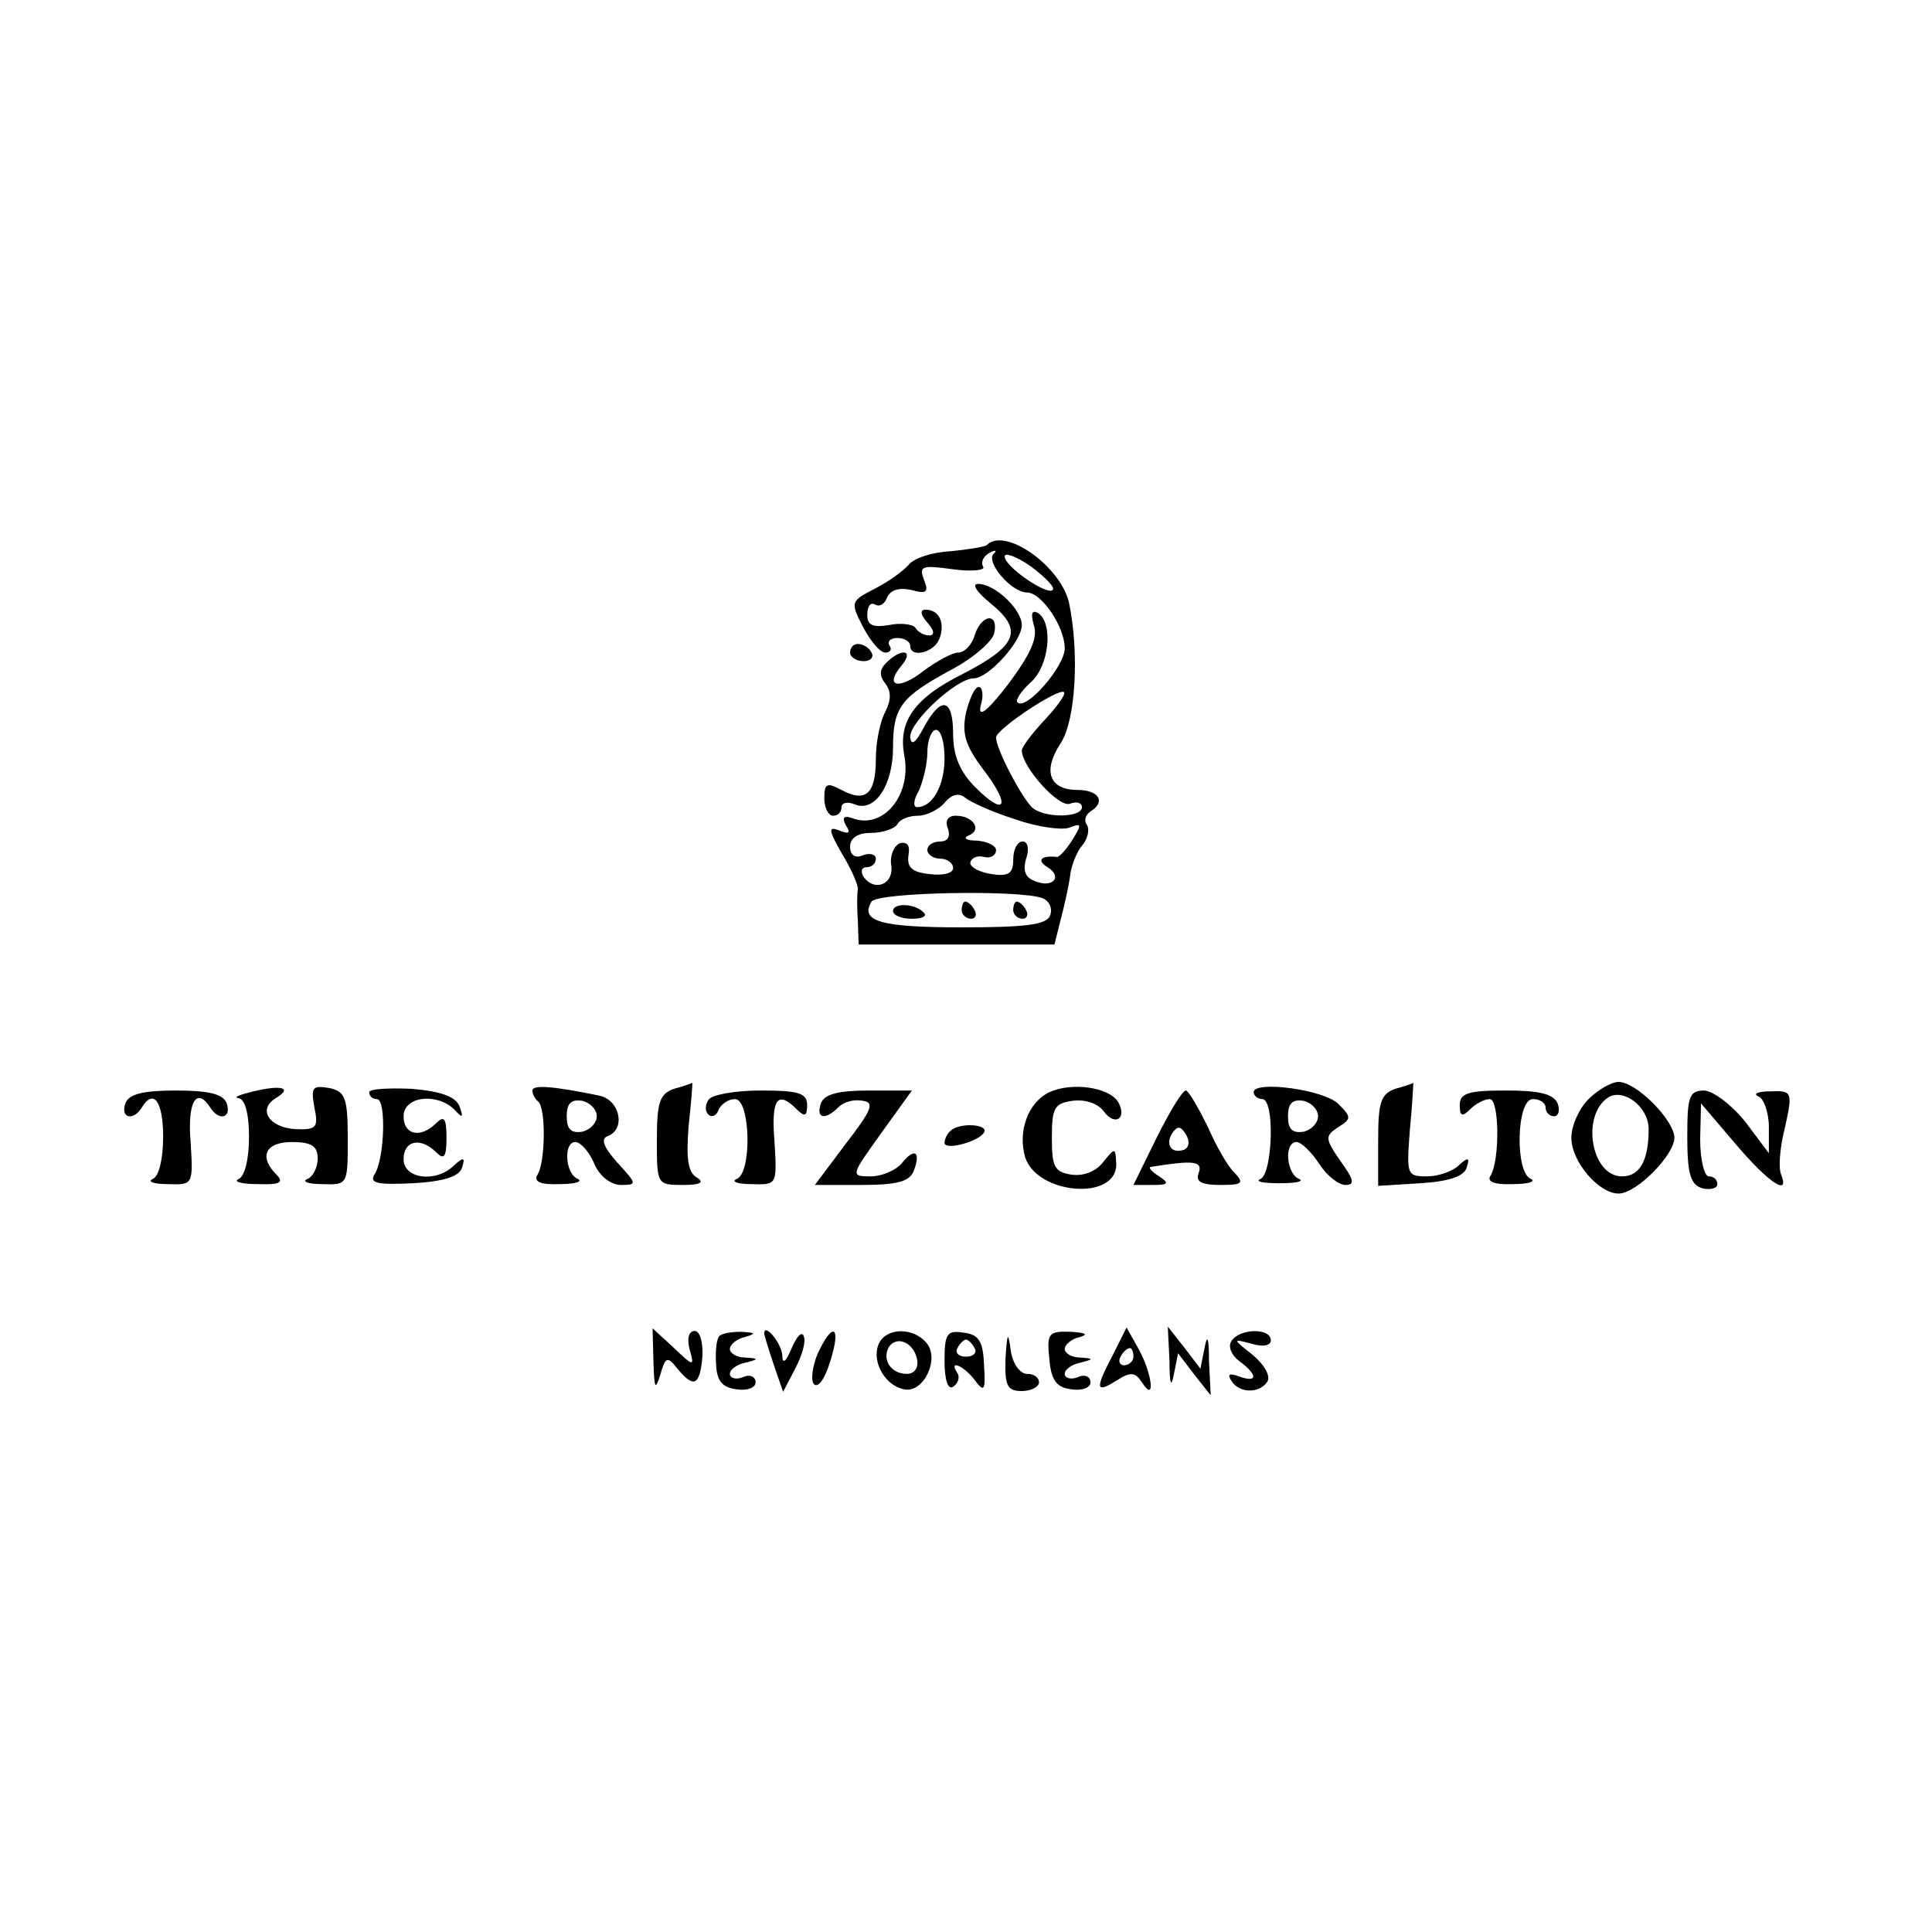 <?xml version="1.0" standalone="no"?>
<!DOCTYPE svg PUBLIC "-//W3C//DTD SVG 20010904//EN"
 "http://www.w3.org/TR/2001/REC-SVG-20010904/DTD/svg10.dtd">
<svg version="1.0" xmlns="http://www.w3.org/2000/svg"
 width="225pt" height="225pt" viewBox="0 0 225 225"
 preserveAspectRatio="xMidYMid meet">
<g transform="translate(0,225) scale(0.1,-0.1)"
fill="#000000" stroke="none">
<path d="M1149 1615 c-3 -2 -22 -5 -42 -7 -21 -1 -43 -8 -49 -16 -6 -7 -24
-20 -40 -28 -27 -14 -28 -15 -13 -44 9 -17 20 -30 26 -30 6 0 8 4 5 8 -3 5 1
9 9 9 8 0 15 -4 15 -9 0 -15 28 -8 34 8 7 18 0 34 -16 34 -7 0 -6 -6 2 -15 8
-9 9 -15 2 -15 -6 0 -13 4 -16 9 -3 4 -17 6 -31 3 -19 -3 -25 0 -25 12 0 10 4
15 9 12 5 -3 11 0 14 8 4 9 14 12 28 9 18 -5 21 -3 15 12 -6 16 -2 17 34 12
22 -3 38 -1 35 3 -3 5 0 12 7 16 7 4 10 3 5 -1 -9 -10 21 -45 39 -45 17 0 44
-40 44 -65 0 -21 -45 -73 -55 -63 -3 2 4 13 15 23 22 19 27 69 9 81 -7 4 -9 0
-5 -14 5 -15 -4 -34 -30 -69 -24 -31 -35 -40 -32 -25 4 12 2 22 -2 22 -5 0
-11 -14 -15 -30 -5 -24 -1 -38 20 -66 33 -43 26 -56 -9 -21 -18 18 -26 37 -26
62 0 42 -14 45 -34 8 -10 -19 -15 -22 -16 -11 0 18 54 68 74 68 17 0 56 43 56
62 0 18 -31 48 -51 48 -8 0 -1 -10 15 -23 38 -31 31 -49 -33 -82 -56 -28 -75
-55 -68 -94 9 -45 -22 -85 -57 -75 -13 5 -16 3 -11 -7 6 -9 4 -11 -8 -6 -13 5
-12 0 4 -28 11 -18 19 -37 18 -41 -1 -5 -1 -21 0 -36 l1 -28 114 0 114 0 7 28
c4 15 9 37 11 50 1 13 8 30 14 37 7 8 9 19 6 24 -4 5 -2 12 4 16 18 11 10 25
-15 25 -33 0 -41 22 -20 54 18 27 22 106 10 164 -10 43 -75 89 -96 67z m77
-52 c-6 -7 -56 27 -56 39 0 5 14 0 31 -12 16 -12 28 -24 25 -27z m-9 -151
c-15 -16 -27 -32 -27 -36 0 -19 43 -67 56 -62 8 3 14 1 14 -4 0 -12 -40 -13
-56 -2 -11 7 -44 69 -44 83 0 10 73 58 79 53 3 -2 -8 -17 -22 -32z m-117 -45
c0 -32 -14 -57 -32 -57 -5 0 -4 9 2 19 5 11 10 31 10 45 0 14 5 26 10 26 6 0
10 -15 10 -33z m82 -71 c25 -9 54 -13 63 -10 15 6 15 4 4 -14 -7 -11 -15 -20
-18 -20 -19 2 -24 -4 -11 -12 18 -11 6 -25 -15 -16 -11 4 -14 12 -10 26 4 11
2 20 -4 20 -6 0 -11 -9 -11 -21 0 -16 -5 -20 -25 -17 -14 2 -25 8 -25 13 1 6
8 9 16 7 8 -2 14 2 14 8 0 5 -10 10 -22 11 -13 0 -17 3 -10 6 16 6 6 23 -15
23 -9 0 -13 -6 -9 -15 3 -9 0 -15 -9 -15 -8 0 -15 -4 -15 -10 0 -5 7 -10 15
-10 8 0 15 -5 15 -11 0 -6 -12 -9 -27 -7 -21 2 -27 8 -25 22 2 11 -1 16 -10
14 -7 -3 -12 -15 -10 -26 3 -23 -21 -31 -33 -12 -3 6 -1 10 4 10 6 0 11 4 11
10 0 5 -7 7 -15 4 -9 -4 -15 0 -15 10 0 10 9 16 24 16 14 0 28 5 31 10 3 6 14
10 24 10 10 0 24 7 31 15 8 10 17 12 24 6 6 -5 32 -17 58 -25z m32 -92 c8 -3
12 -12 9 -20 -4 -11 -28 -14 -103 -14 -94 0 -119 7 -105 30 7 11 173 14 199 4z"/>
<path d="M1040 1189 c0 -5 10 -9 22 -9 12 0 18 3 14 7 -10 11 -36 12 -36 2z"/>
<path d="M1120 1190 c0 -5 5 -10 11 -10 5 0 7 5 4 10 -3 6 -8 10 -11 10 -2 0
-4 -4 -4 -10z"/>
<path d="M1180 1190 c0 -5 5 -10 11 -10 5 0 7 5 4 10 -3 6 -8 10 -11 10 -2 0
-4 -4 -4 -10z"/>
<path d="M1135 1510 c-3 -11 -12 -20 -19 -20 -7 0 -25 -10 -40 -21 -29 -23
-47 -19 -26 6 15 18 0 21 -18 3 -8 -8 -8 -15 -1 -24 7 -9 7 -19 0 -33 -6 -11
-11 -35 -11 -55 0 -41 -12 -51 -40 -36 -17 9 -20 8 -20 -10 0 -11 5 -20 10
-20 6 0 10 4 10 10 0 5 7 7 16 3 23 -9 44 23 44 66 0 47 9 59 66 90 27 14 50
34 52 44 5 24 -15 22 -23 -3z"/>
<path d="M990 1490 c0 -5 7 -10 16 -10 8 0 12 5 9 10 -3 6 -10 10 -16 10 -5 0
-9 -4 -9 -10z"/>
<path d="M295 979 c-16 -4 -24 -7 -17 -8 7 -1 12 -17 12 -45 0 -26 -5 -46 -12
-49 -7 -3 3 -6 22 -6 26 -1 31 2 22 11 -21 21 -13 38 18 38 23 0 30 -5 30 -19
0 -11 -6 -22 -12 -24 -7 -3 1 -6 17 -6 30 -1 30 -1 30 53 0 48 -3 55 -22 59
-19 3 -21 1 -17 -22 5 -24 3 -27 -22 -26 -31 2 -44 23 -23 36 20 12 8 16 -26
8z"/>
<path d="M430 978 c0 -5 4 -8 9 -8 11 0 9 -70 -3 -88 -6 -10 4 -12 45 -10 36
2 54 8 57 18 4 12 2 13 -9 3 -21 -21 -59 -16 -59 7 0 22 20 26 38 8 9 -9 12
-6 12 17 0 23 -3 26 -12 17 -18 -18 -38 -14 -38 8 0 23 38 28 59 8 10 -11 11
-10 6 4 -5 11 -21 17 -56 20 -27 1 -49 0 -49 -4z"/>
<path d="M620 980 c0 -4 3 -10 7 -13 9 -9 8 -71 -1 -85 -5 -8 3 -12 26 -11 18
0 27 3 21 6 -15 6 -17 43 -3 43 6 0 16 -11 22 -25 6 -15 20 -25 31 -25 19 0
19 1 -4 26 -16 18 -20 28 -11 31 21 8 14 42 -10 47 -53 11 -78 13 -78 6z m75
-30 c0 -8 -8 -16 -17 -18 -13 -2 -18 3 -18 18 0 15 5 20 18 18 9 -2 17 -10 17
-18z"/>
<path d="M785 982 c-17 -6 -20 -16 -20 -60 0 -51 0 -52 30 -52 21 0 26 3 16 9
-10 6 -12 23 -9 60 3 28 5 51 4 50 -1 -1 -10 -4 -21 -7z"/>
<path d="M1222 978 c-25 -12 -37 -46 -28 -76 14 -43 106 -51 106 -8 -1 20 -1
20 -15 3 -8 -11 -23 -17 -37 -15 -20 3 -23 9 -23 43 0 35 3 40 24 43 15 2 30
-3 37 -13 13 -17 27 -7 16 12 -11 17 -54 23 -80 11z"/>
<path d="M1460 978 c0 -4 5 -8 10 -8 15 0 12 -87 -2 -93 -7 -3 3 -5 22 -5 19
0 29 2 23 5 -15 6 -18 43 -3 43 5 0 17 -11 26 -25 9 -14 23 -25 31 -25 11 0
10 6 -6 28 -18 26 -18 29 -3 39 16 10 16 12 1 27 -16 17 -99 28 -99 14z m75
-28 c0 -8 -8 -16 -17 -18 -13 -2 -18 3 -18 18 0 15 5 20 18 18 9 -2 17 -10 17
-18z"/>
<path d="M1625 982 c-17 -6 -20 -16 -20 -60 l0 -53 49 3 c33 2 51 8 54 18 4
12 2 13 -9 3 -7 -7 -24 -13 -37 -13 -24 0 -24 2 -20 55 3 30 4 55 4 54 -1 -1
-10 -4 -21 -7z"/>
<path d="M1850 970 c-11 -11 -20 -31 -20 -45 0 -28 32 -65 55 -65 21 0 65 45
65 65 0 20 -44 65 -65 65 -8 0 -24 -9 -35 -20z m70 -35 c0 -36 -10 -55 -31
-55 -36 0 -48 71 -16 92 18 11 47 -11 47 -37z"/>
<path d="M146 965 c-6 -17 9 -21 19 -5 14 23 25 7 25 -34 0 -26 -5 -46 -12
-49 -7 -3 1 -6 17 -6 30 -1 30 -1 27 49 -4 47 7 65 23 40 10 -16 25 -12 19 5
-4 11 -21 15 -59 15 -38 0 -55 -4 -59 -15z"/>
<path d="M825 969 c-4 -6 -4 -13 0 -17 4 -4 10 -1 12 6 3 6 11 12 19 12 18 0
20 -86 2 -93 -7 -3 1 -6 17 -6 30 -1 30 -1 27 49 -4 50 3 61 26 38 9 -9 12 -8
12 5 0 14 -10 17 -54 17 -30 0 -58 -5 -61 -11z"/>
<path d="M956 965 c-6 -18 5 -20 21 -4 6 6 18 9 28 7 14 -2 10 -11 -20 -50
l-36 -48 54 0 c42 0 56 4 61 16 9 23 1 28 -14 9 -7 -8 -23 -15 -36 -15 -24 0
-23 1 12 50 l36 50 -50 0 c-35 0 -52 -4 -56 -15z"/>
<path d="M1347 925 l-27 -55 23 0 c18 0 19 2 7 10 -8 5 -13 10 -10 11 50 8 61
7 56 -7 -4 -10 3 -14 25 -14 26 0 28 2 17 14 -8 7 -22 32 -32 55 -11 22 -22
41 -25 41 -4 0 -19 -25 -34 -55z m32 -14 c-15 -5 -22 6 -14 19 6 9 10 9 16 -1
5 -8 4 -15 -2 -18z"/>
<path d="M1700 963 c0 -13 3 -14 12 -5 7 7 17 12 23 12 11 0 12 -70 1 -89 -5
-7 4 -11 26 -10 18 0 27 3 21 6 -19 7 -17 93 2 93 8 0 15 -4 15 -10 0 -5 4
-10 10 -10 5 0 7 7 4 15 -5 11 -21 15 -60 15 -44 0 -54 -3 -54 -17z"/>
<path d="M1965 926 c0 -44 4 -56 18 -60 9 -2 17 0 17 5 0 5 -4 9 -10 9 -5 0
-10 19 -10 43 l1 42 40 -47 c40 -47 64 -62 53 -35 -3 8 -1 32 5 55 9 41 8 42
-18 41 -14 0 -20 -3 -13 -6 6 -2 12 -19 12 -35 l0 -31 -27 36 c-16 20 -37 36
-48 37 -18 0 -20 -7 -20 -54z"/>
<path d="M1107 933 c-4 -3 -7 -10 -7 -14 0 -9 39 1 46 12 6 10 -29 12 -39 2z"/>
<path d="M761 664 c1 -31 2 -34 8 -15 6 21 8 22 20 7 19 -23 26 -20 29 14 1
17 -3 30 -9 30 -7 0 -9 -9 -6 -21 6 -21 5 -21 -19 2 l-24 22 1 -39z"/>
<path d="M837 693 c-3 -5 -4 -19 -3 -33 1 -18 7 -26 24 -28 12 -2 22 2 22 8 0
7 -7 10 -15 6 -8 -3 -15 -1 -15 4 0 5 8 11 18 13 16 4 16 5 0 6 -10 0 -18 5
-18 10 0 5 8 12 18 14 13 4 12 5 -5 6 -12 0 -24 -2 -26 -6z"/>
<path d="M890 697 c0 -2 5 -18 11 -36 l11 -32 14 27 c8 15 13 32 10 38 -2 6
-8 0 -14 -14 -7 -17 -11 -19 -11 -8 -1 14 -21 38 -21 25z"/>
<path d="M952 673 c-6 -15 -8 -31 -4 -35 5 -5 13 7 19 27 13 41 3 47 -15 8z"/>
<path d="M1023 684 c-8 -20 8 -48 30 -52 22 -5 42 35 26 54 -16 19 -48 18 -56
-2z m45 -17 c2 -10 -3 -17 -12 -17 -18 0 -29 16 -21 31 9 14 29 6 33 -14z"/>
<path d="M1100 665 c0 -22 4 -34 10 -30 6 4 8 11 5 16 -11 16 7 9 20 -8 11
-15 13 -13 11 17 -1 28 -6 36 -24 38 -19 3 -22 -1 -22 -33z m35 15 c3 -5 -1
-10 -10 -10 -9 0 -13 5 -10 10 3 6 8 10 10 10 2 0 7 -4 10 -10z"/>
<path d="M1171 668 c-1 -32 2 -38 19 -38 11 0 20 5 20 10 0 6 -6 10 -14 10 -8
0 -17 12 -19 28 -3 22 -4 20 -6 -10z"/>
<path d="M1222 668 c2 -25 8 -34 26 -36 12 -2 22 2 22 8 0 7 -7 10 -15 6 -8
-3 -15 -1 -15 4 0 5 8 11 18 13 16 4 16 5 0 6 -10 0 -18 5 -18 10 0 5 8 12 18
14 10 3 6 5 -11 6 -26 1 -28 -2 -25 -31z"/>
<path d="M1296 672 c-21 -40 -20 -45 4 -30 17 11 22 10 30 -2 16 -25 12 10 -4
39 l-14 25 -16 -32z m24 -2 c0 -5 -5 -10 -11 -10 -5 0 -7 5 -4 10 3 6 8 10 11
10 2 0 4 -4 4 -10z"/>
<path d="M1362 665 c0 -27 2 -32 5 -16 l5 25 19 -25 19 -24 -2 40 c0 27 -2 32
-5 16 l-5 -25 -19 25 -19 24 2 -40z"/>
<path d="M1434 688 c-4 -6 0 -16 9 -23 22 -16 22 -26 0 -18 -11 4 -14 3 -9 -5
9 -15 33 -15 42 -1 4 7 -4 20 -17 31 -24 19 -24 19 -1 13 13 -4 22 -2 22 4 0
15 -37 14 -46 -1z"/>
</g>
</svg>
